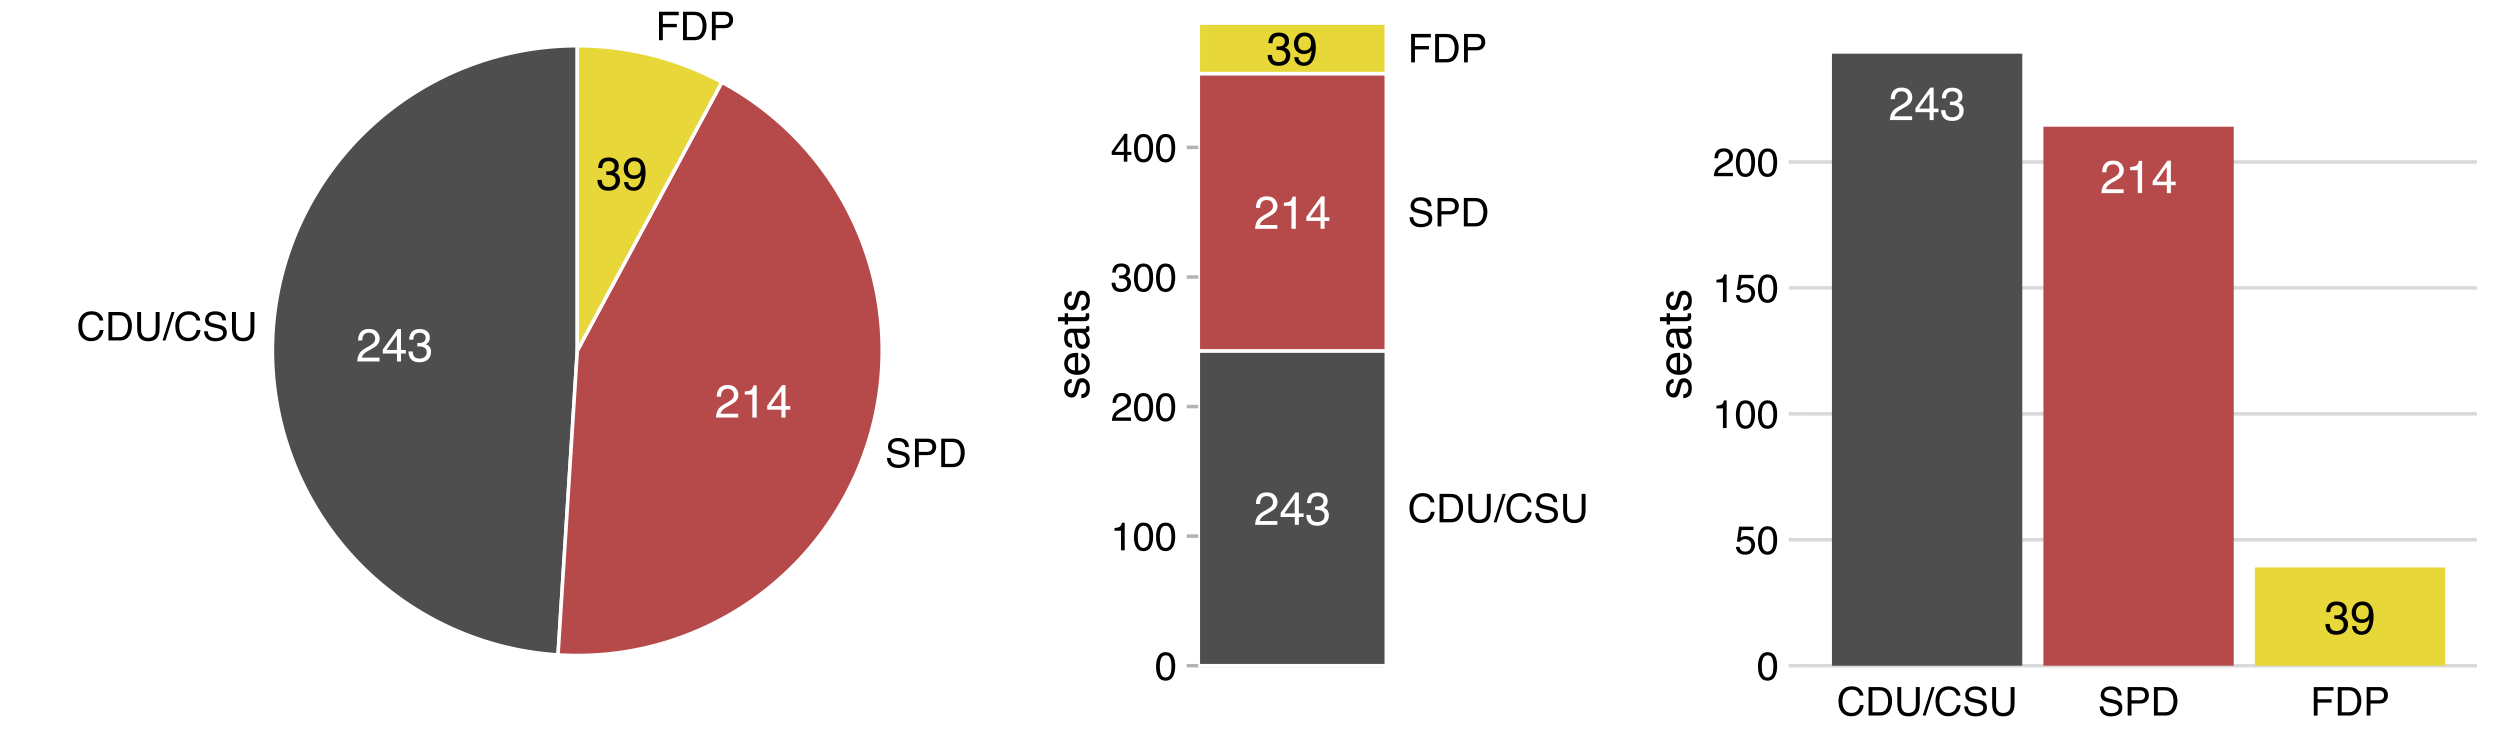 <?xml version="1.0" encoding="UTF-8"?>
<svg xmlns="http://www.w3.org/2000/svg" xmlns:xlink="http://www.w3.org/1999/xlink" width="756pt" height="226pt" viewBox="0 0 756 226" version="1.1">
<defs>
<g>
<symbol overflow="visible" id="glyph0-0">
<path style="stroke:none;" d="M 0.453 0 L 0.453 -10.047 L 8.422 -10.047 L 8.422 0 Z M 7.172 -1.266 L 7.172 -8.781 L 1.703 -8.781 L 1.703 -1.266 Z M 7.172 -1.266 "/>
</symbol>
<symbol overflow="visible" id="glyph0-1">
<path style="stroke:none;" d="M 3.641 0.266 C 2.484 0.266 1.641 -0.051 1.109 -0.688 C 0.586 -1.32 0.328 -2.098 0.328 -3.016 L 1.625 -3.016 C 1.676 -2.379 1.789 -1.914 1.969 -1.625 C 2.289 -1.113 2.867 -0.859 3.703 -0.859 C 4.348 -0.859 4.867 -1.031 5.266 -1.375 C 5.66 -1.719 5.859 -2.164 5.859 -2.719 C 5.859 -3.383 5.648 -3.852 5.234 -4.125 C 4.816 -4.395 4.242 -4.531 3.516 -4.531 C 3.43 -4.531 3.348 -4.531 3.266 -4.531 C 3.18 -4.531 3.098 -4.523 3.016 -4.516 L 3.016 -5.609 C 3.141 -5.586 3.242 -5.578 3.328 -5.578 C 3.41 -5.578 3.504 -5.578 3.609 -5.578 C 4.066 -5.578 4.445 -5.648 4.75 -5.797 C 5.27 -6.047 5.531 -6.5 5.531 -7.156 C 5.531 -7.645 5.352 -8.02 5 -8.281 C 4.656 -8.551 4.254 -8.688 3.797 -8.688 C 2.973 -8.688 2.406 -8.41 2.094 -7.859 C 1.914 -7.555 1.816 -7.129 1.797 -6.578 L 0.578 -6.578 C 0.578 -7.305 0.723 -7.926 1.016 -8.438 C 1.516 -9.344 2.398 -9.797 3.672 -9.797 C 4.66 -9.797 5.426 -9.57 5.969 -9.125 C 6.52 -8.688 6.797 -8.047 6.797 -7.203 C 6.797 -6.598 6.633 -6.113 6.312 -5.75 C 6.113 -5.508 5.852 -5.328 5.531 -5.203 C 6.051 -5.055 6.453 -4.781 6.734 -4.375 C 7.023 -3.977 7.172 -3.488 7.172 -2.906 C 7.172 -1.969 6.863 -1.203 6.25 -0.609 C 5.633 -0.023 4.766 0.266 3.641 0.266 Z M 3.641 0.266 "/>
</symbol>
<symbol overflow="visible" id="glyph0-2">
<path style="stroke:none;" d="M 1.859 -2.359 C 1.898 -1.68 2.16 -1.211 2.641 -0.953 C 2.891 -0.816 3.176 -0.75 3.5 -0.75 C 4.082 -0.75 4.582 -0.992 5 -1.484 C 5.414 -1.973 5.707 -2.969 5.875 -4.469 C 5.602 -4.039 5.266 -3.738 4.859 -3.562 C 4.461 -3.383 4.031 -3.297 3.562 -3.297 C 2.613 -3.297 1.863 -3.586 1.312 -4.172 C 0.77 -4.766 0.5 -5.523 0.5 -6.453 C 0.5 -7.336 0.77 -8.113 1.312 -8.781 C 1.852 -9.457 2.656 -9.797 3.719 -9.797 C 5.145 -9.797 6.129 -9.156 6.672 -7.875 C 6.961 -7.164 7.109 -6.281 7.109 -5.219 C 7.109 -4.02 6.93 -2.957 6.578 -2.031 C 5.984 -0.488 4.973 0.281 3.547 0.281 C 2.586 0.281 1.859 0.031 1.359 -0.469 C 0.859 -0.977 0.609 -1.609 0.609 -2.359 Z M 3.719 -4.375 C 4.207 -4.375 4.656 -4.535 5.062 -4.859 C 5.469 -5.18 5.672 -5.742 5.672 -6.547 C 5.672 -7.266 5.488 -7.801 5.125 -8.156 C 4.758 -8.508 4.297 -8.688 3.734 -8.688 C 3.141 -8.688 2.664 -8.484 2.312 -8.078 C 1.957 -7.672 1.781 -7.129 1.781 -6.453 C 1.781 -5.816 1.93 -5.312 2.234 -4.938 C 2.547 -4.562 3.039 -4.375 3.719 -4.375 Z M 3.719 -4.375 "/>
</symbol>
<symbol overflow="visible" id="glyph0-3">
<path style="stroke:none;" d="M 0.438 0 C 0.477 -0.844 0.648 -1.578 0.953 -2.203 C 1.266 -2.828 1.859 -3.395 2.734 -3.906 L 4.047 -4.656 C 4.629 -5 5.039 -5.289 5.281 -5.531 C 5.656 -5.914 5.844 -6.352 5.844 -6.844 C 5.844 -7.406 5.672 -7.852 5.328 -8.188 C 4.984 -8.531 4.531 -8.703 3.969 -8.703 C 3.125 -8.703 2.539 -8.379 2.219 -7.734 C 2.039 -7.391 1.941 -6.914 1.922 -6.312 L 0.672 -6.312 C 0.691 -7.164 0.852 -7.863 1.156 -8.406 C 1.688 -9.352 2.625 -9.828 3.969 -9.828 C 5.094 -9.828 5.91 -9.52 6.422 -8.906 C 6.941 -8.301 7.203 -7.629 7.203 -6.891 C 7.203 -6.109 6.926 -5.438 6.375 -4.875 C 6.062 -4.551 5.488 -4.16 4.656 -3.703 L 3.719 -3.188 C 3.281 -2.938 2.93 -2.703 2.672 -2.484 C 2.211 -2.086 1.926 -1.645 1.812 -1.156 L 7.156 -1.156 L 7.156 0 Z M 0.438 0 "/>
</symbol>
<symbol overflow="visible" id="glyph0-4">
<path style="stroke:none;" d="M 1.344 -6.938 L 1.344 -7.875 C 2.227 -7.957 2.844 -8.098 3.188 -8.297 C 3.539 -8.504 3.805 -8.988 3.984 -9.75 L 4.953 -9.75 L 4.953 0 L 3.641 0 L 3.641 -6.938 Z M 1.344 -6.938 "/>
</symbol>
<symbol overflow="visible" id="glyph0-5">
<path style="stroke:none;" d="M 4.625 -3.469 L 4.625 -7.906 L 1.484 -3.469 Z M 4.656 0 L 4.656 -2.391 L 0.359 -2.391 L 0.359 -3.594 L 4.844 -9.812 L 5.875 -9.812 L 5.875 -3.469 L 7.328 -3.469 L 7.328 -2.391 L 5.875 -2.391 L 5.875 0 Z M 4.656 0 "/>
</symbol>
<symbol overflow="visible" id="glyph1-0">
<path style="stroke:none;" d="M 0.391 0 L 0.391 -8.609 L 7.219 -8.609 L 7.219 0 Z M 6.141 -1.078 L 6.141 -7.531 L 1.469 -7.531 L 1.469 -1.078 Z M 6.141 -1.078 "/>
</symbol>
<symbol overflow="visible" id="glyph1-1">
<path style="stroke:none;" d="M 1.031 -8.609 L 7 -8.609 L 7 -7.547 L 2.188 -7.547 L 2.188 -4.938 L 6.422 -4.938 L 6.422 -3.922 L 2.188 -3.922 L 2.188 0 L 1.031 0 Z M 1.031 -8.609 "/>
</symbol>
<symbol overflow="visible" id="glyph1-2">
<path style="stroke:none;" d="M 4.219 -1 C 4.613 -1 4.938 -1.039 5.188 -1.125 C 5.645 -1.27 6.02 -1.562 6.312 -2 C 6.539 -2.344 6.703 -2.785 6.797 -3.328 C 6.859 -3.66 6.891 -3.961 6.891 -4.234 C 6.891 -5.305 6.676 -6.133 6.25 -6.719 C 5.832 -7.312 5.148 -7.609 4.203 -7.609 L 2.141 -7.609 L 2.141 -1 Z M 0.969 -8.609 L 4.453 -8.609 C 5.641 -8.609 6.555 -8.188 7.203 -7.344 C 7.785 -6.594 8.078 -5.625 8.078 -4.438 C 8.078 -3.52 7.906 -2.691 7.562 -1.953 C 6.957 -0.648 5.914 0 4.438 0 L 0.969 0 Z M 0.969 -8.609 "/>
</symbol>
<symbol overflow="visible" id="glyph1-3">
<path style="stroke:none;" d="M 1.031 -8.609 L 4.906 -8.609 C 5.664 -8.609 6.281 -8.391 6.75 -7.953 C 7.219 -7.523 7.453 -6.922 7.453 -6.141 C 7.453 -5.473 7.242 -4.891 6.828 -4.391 C 6.41 -3.891 5.77 -3.641 4.906 -3.641 L 2.188 -3.641 L 2.188 0 L 1.031 0 Z M 6.281 -6.141 C 6.281 -6.766 6.047 -7.191 5.578 -7.422 C 5.316 -7.547 4.961 -7.609 4.516 -7.609 L 2.188 -7.609 L 2.188 -4.625 L 4.516 -4.625 C 5.035 -4.625 5.457 -4.734 5.781 -4.953 C 6.113 -5.18 6.281 -5.578 6.281 -6.141 Z M 6.281 -6.141 "/>
</symbol>
<symbol overflow="visible" id="glyph1-4">
<path style="stroke:none;" d="M 1.672 -2.781 C 1.703 -2.289 1.816 -1.895 2.016 -1.594 C 2.41 -1.02 3.094 -0.734 4.062 -0.734 C 4.5 -0.734 4.898 -0.797 5.266 -0.922 C 5.961 -1.16 6.312 -1.594 6.312 -2.219 C 6.312 -2.688 6.16 -3.02 5.859 -3.219 C 5.566 -3.414 5.102 -3.586 4.469 -3.734 L 3.312 -4 C 2.539 -4.164 2 -4.352 1.688 -4.562 C 1.145 -4.926 0.875 -5.461 0.875 -6.172 C 0.875 -6.953 1.141 -7.586 1.672 -8.078 C 2.203 -8.578 2.957 -8.828 3.938 -8.828 C 4.844 -8.828 5.609 -8.609 6.234 -8.172 C 6.867 -7.734 7.188 -7.035 7.188 -6.078 L 6.094 -6.078 C 6.031 -6.547 5.906 -6.898 5.719 -7.141 C 5.363 -7.586 4.758 -7.812 3.906 -7.812 C 3.219 -7.812 2.723 -7.664 2.422 -7.375 C 2.117 -7.094 1.969 -6.758 1.969 -6.375 C 1.969 -5.957 2.145 -5.648 2.5 -5.453 C 2.727 -5.328 3.25 -5.172 4.062 -4.984 L 5.281 -4.703 C 5.852 -4.566 6.301 -4.383 6.625 -4.156 C 7.164 -3.758 7.438 -3.176 7.438 -2.406 C 7.438 -1.457 7.086 -0.773 6.391 -0.359 C 5.703 0.047 4.898 0.25 3.984 0.25 C 2.91 0.25 2.07 -0.02 1.469 -0.562 C 0.863 -1.113 0.566 -1.852 0.578 -2.781 Z M 4.031 -8.844 Z M 4.031 -8.844 "/>
</symbol>
<symbol overflow="visible" id="glyph1-5">
<path style="stroke:none;" d="M 4.547 -8.844 C 5.629 -8.844 6.473 -8.555 7.078 -7.984 C 7.68 -7.41 8.016 -6.758 8.078 -6.031 L 6.938 -6.031 C 6.812 -6.582 6.555 -7.02 6.172 -7.344 C 5.785 -7.664 5.242 -7.828 4.547 -7.828 C 3.703 -7.828 3.02 -7.531 2.5 -6.938 C 1.977 -6.344 1.719 -5.43 1.719 -4.203 C 1.719 -3.191 1.953 -2.367 2.422 -1.734 C 2.891 -1.109 3.594 -0.797 4.531 -0.797 C 5.383 -0.797 6.039 -1.129 6.5 -1.797 C 6.727 -2.141 6.906 -2.598 7.031 -3.172 L 8.156 -3.172 C 8.062 -2.266 7.727 -1.504 7.156 -0.891 C 6.469 -0.148 5.547 0.219 4.391 0.219 C 3.391 0.219 2.551 -0.082 1.875 -0.688 C 0.977 -1.488 0.531 -2.723 0.531 -4.391 C 0.531 -5.66 0.863 -6.703 1.531 -7.516 C 2.258 -8.398 3.266 -8.844 4.547 -8.844 Z M 4.312 -8.844 Z M 4.312 -8.844 "/>
</symbol>
<symbol overflow="visible" id="glyph1-6">
<path style="stroke:none;" d="M 2.188 -8.609 L 2.188 -3.281 C 2.188 -2.656 2.301 -2.141 2.531 -1.734 C 2.875 -1.109 3.461 -0.797 4.297 -0.797 C 5.273 -0.797 5.945 -1.133 6.312 -1.812 C 6.5 -2.176 6.594 -2.664 6.594 -3.281 L 6.594 -8.609 L 7.781 -8.609 L 7.781 -3.781 C 7.781 -2.719 7.633 -1.898 7.344 -1.328 C 6.82 -0.285 5.836 0.234 4.391 0.234 C 2.93 0.234 1.941 -0.285 1.422 -1.328 C 1.141 -1.898 1 -2.719 1 -3.781 L 1 -8.609 Z M 4.391 -8.609 Z M 4.391 -8.609 "/>
</symbol>
<symbol overflow="visible" id="glyph1-7">
<path style="stroke:none;" d="M 2.734 -8.609 L 3.625 -8.609 L 0.891 0 L 0 0 Z M 2.734 -8.609 "/>
</symbol>
<symbol overflow="visible" id="glyph1-8">
<path style="stroke:none;" d="M 3.25 -8.391 C 4.332 -8.391 5.117 -7.941 5.609 -7.047 C 5.984 -6.359 6.172 -5.41 6.172 -4.203 C 6.172 -3.066 6 -2.125 5.656 -1.375 C 5.164 -0.301 4.359 0.234 3.234 0.234 C 2.234 0.234 1.484 -0.203 0.984 -1.078 C 0.578 -1.816 0.375 -2.801 0.375 -4.031 C 0.375 -4.977 0.5 -5.797 0.75 -6.484 C 1.207 -7.754 2.039 -8.391 3.25 -8.391 Z M 3.234 -0.734 C 3.785 -0.734 4.223 -0.973 4.547 -1.453 C 4.867 -1.941 5.031 -2.848 5.031 -4.172 C 5.031 -5.117 4.91 -5.898 4.672 -6.516 C 4.441 -7.129 3.988 -7.438 3.312 -7.438 C 2.688 -7.438 2.227 -7.145 1.938 -6.562 C 1.656 -5.977 1.516 -5.117 1.516 -3.984 C 1.516 -3.129 1.609 -2.441 1.797 -1.922 C 2.078 -1.129 2.555 -0.734 3.234 -0.734 Z M 3.234 -0.734 "/>
</symbol>
<symbol overflow="visible" id="glyph1-9">
<path style="stroke:none;" d="M 1.156 -5.938 L 1.156 -6.75 C 1.914 -6.82 2.441 -6.945 2.734 -7.125 C 3.035 -7.301 3.266 -7.711 3.422 -8.359 L 4.25 -8.359 L 4.25 0 L 3.125 0 L 3.125 -5.938 Z M 1.156 -5.938 "/>
</symbol>
<symbol overflow="visible" id="glyph1-10">
<path style="stroke:none;" d="M 0.375 0 C 0.414 -0.719 0.566 -1.344 0.828 -1.875 C 1.086 -2.414 1.594 -2.906 2.344 -3.344 L 3.469 -4 C 3.969 -4.289 4.32 -4.539 4.531 -4.75 C 4.852 -5.07 5.016 -5.441 5.016 -5.859 C 5.016 -6.348 4.863 -6.734 4.562 -7.016 C 4.27 -7.305 3.883 -7.453 3.406 -7.453 C 2.676 -7.453 2.176 -7.18 1.906 -6.641 C 1.75 -6.336 1.664 -5.93 1.656 -5.422 L 0.578 -5.422 C 0.586 -6.148 0.723 -6.742 0.984 -7.203 C 1.441 -8.016 2.25 -8.422 3.406 -8.422 C 4.363 -8.422 5.062 -8.16 5.5 -7.641 C 5.945 -7.117 6.172 -6.539 6.172 -5.906 C 6.172 -5.238 5.938 -4.664 5.469 -4.188 C 5.195 -3.906 4.707 -3.566 4 -3.172 L 3.188 -2.734 C 2.812 -2.523 2.516 -2.32 2.297 -2.125 C 1.898 -1.789 1.648 -1.414 1.547 -1 L 6.141 -1 L 6.141 0 Z M 0.375 0 "/>
</symbol>
<symbol overflow="visible" id="glyph1-11">
<path style="stroke:none;" d="M 3.125 0.234 C 2.125 0.234 1.398 -0.035 0.953 -0.578 C 0.504 -1.129 0.281 -1.797 0.281 -2.578 L 1.391 -2.578 C 1.43 -2.035 1.531 -1.641 1.688 -1.391 C 1.969 -0.953 2.461 -0.734 3.172 -0.734 C 3.734 -0.734 4.18 -0.879 4.516 -1.172 C 4.848 -1.473 5.016 -1.859 5.016 -2.328 C 5.016 -2.898 4.836 -3.301 4.484 -3.531 C 4.129 -3.77 3.641 -3.891 3.016 -3.891 C 2.941 -3.891 2.867 -3.883 2.797 -3.875 C 2.723 -3.875 2.648 -3.875 2.578 -3.875 L 2.578 -4.812 C 2.691 -4.789 2.785 -4.781 2.859 -4.781 C 2.93 -4.781 3.008 -4.781 3.094 -4.781 C 3.488 -4.781 3.812 -4.844 4.062 -4.969 C 4.508 -5.188 4.734 -5.578 4.734 -6.141 C 4.734 -6.555 4.582 -6.875 4.281 -7.094 C 3.988 -7.32 3.645 -7.438 3.25 -7.438 C 2.551 -7.438 2.066 -7.203 1.797 -6.734 C 1.648 -6.484 1.566 -6.117 1.547 -5.641 L 0.5 -5.641 C 0.5 -6.266 0.625 -6.797 0.875 -7.234 C 1.301 -8.016 2.055 -8.406 3.141 -8.406 C 3.992 -8.406 4.656 -8.211 5.125 -7.828 C 5.594 -7.453 5.828 -6.898 5.828 -6.172 C 5.828 -5.66 5.691 -5.242 5.422 -4.922 C 5.242 -4.723 5.02 -4.566 4.75 -4.453 C 5.188 -4.328 5.531 -4.094 5.781 -3.75 C 6.031 -3.406 6.156 -2.984 6.156 -2.484 C 6.156 -1.68 5.891 -1.023 5.359 -0.516 C 4.836 -0.016 4.094 0.234 3.125 0.234 Z M 3.125 0.234 "/>
</symbol>
<symbol overflow="visible" id="glyph1-12">
<path style="stroke:none;" d="M 3.969 -2.969 L 3.969 -6.781 L 1.281 -2.969 Z M 3.984 0 L 3.984 -2.047 L 0.312 -2.047 L 0.312 -3.078 L 4.156 -8.422 L 5.047 -8.422 L 5.047 -2.969 L 6.281 -2.969 L 6.281 -2.047 L 5.047 -2.047 L 5.047 0 Z M 3.984 0 "/>
</symbol>
<symbol overflow="visible" id="glyph1-13">
<path style="stroke:none;" d="M 1.484 -2.141 C 1.555 -1.535 1.836 -1.117 2.328 -0.891 C 2.578 -0.773 2.863 -0.719 3.188 -0.719 C 3.812 -0.719 4.273 -0.914 4.578 -1.312 C 4.879 -1.707 5.031 -2.148 5.031 -2.641 C 5.031 -3.223 4.848 -3.676 4.484 -4 C 4.129 -4.32 3.703 -4.484 3.203 -4.484 C 2.836 -4.484 2.523 -4.41 2.266 -4.266 C 2.004 -4.129 1.785 -3.938 1.609 -3.688 L 0.688 -3.734 L 1.328 -8.25 L 5.688 -8.25 L 5.688 -7.234 L 2.125 -7.234 L 1.766 -4.906 C 1.961 -5.051 2.148 -5.16 2.328 -5.234 C 2.641 -5.359 3 -5.422 3.406 -5.422 C 4.176 -5.422 4.828 -5.172 5.359 -4.672 C 5.898 -4.18 6.172 -3.555 6.172 -2.797 C 6.172 -2.004 5.922 -1.301 5.422 -0.688 C 4.93 -0.082 4.148 0.219 3.078 0.219 C 2.398 0.219 1.797 0.023 1.266 -0.359 C 0.742 -0.742 0.453 -1.336 0.391 -2.141 Z M 1.484 -2.141 "/>
</symbol>
<symbol overflow="visible" id="glyph2-0">
<path style="stroke:none;" d="M 0 -0.453 L -10.047 -0.453 L -10.047 -8.422 L 0 -8.422 Z M -1.266 -7.172 L -8.781 -7.172 L -8.781 -1.703 L -1.266 -1.703 Z M -1.266 -7.172 "/>
</symbol>
<symbol overflow="visible" id="glyph2-1">
<path style="stroke:none;" d="M -2.297 -1.641 C -1.891 -1.672 -1.578 -1.77 -1.359 -1.938 C -0.961 -2.25 -0.766 -2.789 -0.766 -3.562 C -0.766 -4.008 -0.863 -4.406 -1.062 -4.75 C -1.258 -5.102 -1.562 -5.281 -1.969 -5.281 C -2.289 -5.281 -2.531 -5.141 -2.688 -4.859 C -2.789 -4.68 -2.91 -4.332 -3.047 -3.812 L -3.281 -2.828 C -3.438 -2.203 -3.613 -1.742 -3.812 -1.453 C -4.145 -0.922 -4.602 -0.656 -5.188 -0.656 C -5.883 -0.656 -6.445 -0.906 -6.875 -1.406 C -7.301 -1.906 -7.516 -2.578 -7.516 -3.422 C -7.516 -4.523 -7.191 -5.316 -6.547 -5.797 C -6.129 -6.109 -5.688 -6.258 -5.219 -6.25 L -5.219 -5.094 C -5.5 -5.062 -5.75 -4.961 -5.969 -4.797 C -6.289 -4.516 -6.453 -4.023 -6.453 -3.328 C -6.453 -2.859 -6.363 -2.504 -6.188 -2.266 C -6.008 -2.023 -5.773 -1.906 -5.484 -1.906 C -5.172 -1.906 -4.914 -2.062 -4.719 -2.375 C -4.602 -2.562 -4.504 -2.832 -4.422 -3.188 L -4.219 -4 C -4.008 -4.883 -3.805 -5.477 -3.609 -5.781 C -3.285 -6.258 -2.789 -6.5 -2.125 -6.5 C -1.469 -6.5 -0.898 -6.25 -0.422 -5.75 C 0.047 -5.258 0.281 -4.508 0.281 -3.5 C 0.281 -2.406 0.035 -1.629 -0.453 -1.172 C -0.953 -0.723 -1.566 -0.484 -2.297 -0.453 Z M -7.5 -3.453 Z M -7.5 -3.453 "/>
</symbol>
<symbol overflow="visible" id="glyph2-2">
<path style="stroke:none;" d="M -7.484 -3.953 C -7.484 -4.473 -7.359 -4.973 -7.109 -5.453 C -6.867 -5.941 -6.555 -6.316 -6.172 -6.578 C -5.805 -6.828 -5.375 -6.988 -4.875 -7.062 C -4.539 -7.133 -4.004 -7.172 -3.266 -7.172 L -3.266 -1.812 C -2.523 -1.832 -1.93 -2.004 -1.484 -2.328 C -1.035 -2.66 -0.812 -3.172 -0.812 -3.859 C -0.812 -4.504 -1.02 -5.02 -1.438 -5.406 C -1.688 -5.625 -1.973 -5.773 -2.297 -5.859 L -2.297 -7.078 C -2.023 -7.047 -1.723 -6.938 -1.391 -6.75 C -1.066 -6.57 -0.801 -6.375 -0.594 -6.156 C -0.227 -5.781 0.02 -5.316 0.156 -4.766 C 0.227 -4.473 0.266 -4.141 0.266 -3.766 C 0.266 -2.848 -0.066 -2.07 -0.734 -1.438 C -1.398 -0.812 -2.328 -0.5 -3.516 -0.5 C -4.691 -0.5 -5.645 -0.816 -6.375 -1.453 C -7.113 -2.086 -7.484 -2.922 -7.484 -3.953 Z M -4.25 -5.906 C -4.781 -5.863 -5.207 -5.75 -5.531 -5.562 C -6.113 -5.227 -6.406 -4.664 -6.406 -3.875 C -6.406 -3.312 -6.203 -2.836 -5.797 -2.453 C -5.391 -2.066 -4.875 -1.863 -4.25 -1.844 Z M -7.5 -3.828 Z M -7.5 -3.828 "/>
</symbol>
<symbol overflow="visible" id="glyph2-3">
<path style="stroke:none;" d="M -1.953 -1.844 C -1.598 -1.844 -1.316 -1.973 -1.109 -2.234 C -0.898 -2.492 -0.797 -2.801 -0.797 -3.156 C -0.797 -3.594 -0.895 -4.016 -1.094 -4.422 C -1.426 -5.098 -1.973 -5.438 -2.734 -5.438 L -3.719 -5.438 C -3.625 -5.289 -3.547 -5.098 -3.484 -4.859 C -3.422 -4.617 -3.375 -4.383 -3.344 -4.156 L -3.25 -3.422 C -3.195 -2.973 -3.102 -2.633 -2.969 -2.406 C -2.758 -2.031 -2.422 -1.844 -1.953 -1.844 Z M -4.438 -4.828 C -4.469 -5.109 -4.586 -5.297 -4.797 -5.391 C -4.898 -5.441 -5.055 -5.469 -5.266 -5.469 C -5.68 -5.469 -5.984 -5.316 -6.172 -5.016 C -6.359 -4.723 -6.453 -4.301 -6.453 -3.75 C -6.453 -3.102 -6.281 -2.645 -5.938 -2.375 C -5.75 -2.227 -5.469 -2.129 -5.094 -2.078 L -5.094 -0.938 C -5.988 -0.957 -6.613 -1.25 -6.969 -1.812 C -7.32 -2.375 -7.5 -3.031 -7.5 -3.781 C -7.5 -4.633 -7.332 -5.332 -7 -5.875 C -6.676 -6.406 -6.164 -6.672 -5.469 -6.672 L -1.266 -6.672 C -1.129 -6.672 -1.02 -6.695 -0.938 -6.75 C -0.863 -6.801 -0.828 -6.91 -0.828 -7.078 C -0.828 -7.141 -0.832 -7.203 -0.844 -7.266 C -0.852 -7.336 -0.863 -7.41 -0.875 -7.484 L 0.031 -7.484 C 0.082 -7.297 0.113 -7.148 0.125 -7.047 C 0.145 -6.941 0.156 -6.805 0.156 -6.641 C 0.156 -6.211 0.004 -5.906 -0.297 -5.719 C -0.453 -5.613 -0.676 -5.539 -0.969 -5.5 C -0.645 -5.25 -0.359 -4.891 -0.109 -4.422 C 0.129 -3.953 0.25 -3.438 0.25 -2.875 C 0.25 -2.195 0.047 -1.641 -0.359 -1.203 C -0.773 -0.773 -1.297 -0.562 -1.922 -0.562 C -2.598 -0.562 -3.125 -0.77 -3.5 -1.188 C -3.875 -1.613 -4.102 -2.172 -4.188 -2.859 Z M -7.5 -3.812 Z M -7.5 -3.812 "/>
</symbol>
<symbol overflow="visible" id="glyph2-4">
<path style="stroke:none;" d="M -9.359 -1.156 L -9.359 -2.391 L -7.328 -2.391 L -7.328 -3.562 L -6.312 -3.562 L -6.312 -2.391 L -1.531 -2.391 C -1.281 -2.391 -1.113 -2.477 -1.031 -2.656 C -0.977 -2.75 -0.953 -2.906 -0.953 -3.125 C -0.953 -3.188 -0.953 -3.25 -0.953 -3.312 C -0.953 -3.383 -0.957 -3.469 -0.969 -3.562 L 0 -3.562 C 0.039 -3.414 0.066 -3.266 0.078 -3.109 C 0.098 -2.961 0.109 -2.801 0.109 -2.625 C 0.109 -2.051 -0.035 -1.66 -0.328 -1.453 C -0.617 -1.254 -1 -1.156 -1.469 -1.156 L -6.312 -1.156 L -6.312 -0.156 L -7.328 -0.156 L -7.328 -1.156 Z M -9.359 -1.156 "/>
</symbol>
</g>
</defs>
<g id="surface8448">
<rect x="0" y="0" width="756" height="226" style="fill:rgb(100%,100%,100%);fill-opacity:1;stroke:none;"/>
<path style="fill-rule:nonzero;fill:rgb(30.588%,30.588%,30.588%);fill-opacity:1;stroke-width:1.067;stroke-linecap:round;stroke-linejoin:round;stroke:rgb(100%,100%,100%);stroke-opacity:1;stroke-miterlimit:10;" d="M 168.742 198.043 L 167.133 197.926 L 165.527 197.781 L 163.926 197.609 L 162.324 197.41 L 160.727 197.18 L 159.137 196.926 L 157.551 196.641 L 155.969 196.328 L 154.391 195.988 L 152.82 195.621 L 151.258 195.23 L 149.699 194.809 L 148.152 194.359 L 146.609 193.883 L 145.078 193.379 L 143.555 192.852 L 142.043 192.297 L 140.539 191.711 L 139.043 191.105 L 137.562 190.469 L 136.09 189.809 L 134.633 189.125 L 133.184 188.414 L 131.75 187.676 L 130.328 186.914 L 128.922 186.129 L 127.527 185.316 L 126.148 184.48 L 124.781 183.621 L 123.434 182.742 L 122.098 181.836 L 120.781 180.906 L 119.48 179.953 L 118.195 178.977 L 116.93 177.98 L 115.68 176.961 L 114.445 175.918 L 113.234 174.859 L 112.039 173.773 L 110.863 172.672 L 109.707 171.547 L 108.574 170.402 L 107.457 169.238 L 106.363 168.055 L 105.289 166.852 L 104.234 165.629 L 103.203 164.391 L 102.191 163.133 L 101.207 161.859 L 100.238 160.566 L 99.297 159.258 L 98.379 157.934 L 97.48 156.594 L 96.609 155.238 L 95.762 153.867 L 94.938 152.48 L 94.137 151.078 L 93.359 149.664 L 92.609 148.238 L 91.883 146.797 L 91.184 145.348 L 90.508 143.883 L 89.859 142.406 L 89.234 140.918 L 88.641 139.422 L 88.066 137.914 L 87.523 136.395 L 87.008 134.867 L 86.516 133.332 L 86.051 131.789 L 85.613 130.234 L 85.203 128.676 L 84.82 127.109 L 84.469 125.535 L 84.141 123.957 L 83.84 122.371 L 83.566 120.781 L 83.324 119.188 L 83.109 117.59 L 82.918 115.988 L 82.758 114.387 L 82.629 112.777 L 82.523 111.168 L 82.449 109.559 L 82.398 107.945 L 82.379 106.332 L 82.391 104.723 L 82.426 103.109 L 82.492 101.496 L 82.586 99.887 L 82.707 98.281 L 82.855 96.676 L 83.031 95.07 L 83.238 93.473 L 83.473 91.875 L 83.734 90.285 L 84.023 88.699 L 84.34 87.117 L 84.684 85.543 L 85.055 83.973 L 85.457 82.41 L 85.883 80.855 L 86.336 79.309 L 86.816 77.77 L 87.324 76.238 L 87.859 74.719 L 88.418 73.207 L 89.008 71.703 L 89.621 70.211 L 90.262 68.734 L 90.926 67.262 L 91.617 65.805 L 92.332 64.363 L 93.074 62.93 L 93.84 61.512 L 94.629 60.105 L 95.445 58.715 L 96.285 57.336 L 97.148 55.977 L 98.035 54.629 L 98.945 53.297 L 99.879 51.984 L 100.836 50.684 L 101.816 49.406 L 102.816 48.141 L 103.84 46.895 L 104.887 45.668 L 105.953 44.457 L 107.039 43.266 L 108.148 42.094 L 109.277 40.941 L 110.426 39.809 L 111.594 38.699 L 112.781 37.605 L 113.984 36.535 L 115.211 35.488 L 116.453 34.461 L 117.715 33.453 L 118.992 32.473 L 120.285 31.512 L 121.598 30.57 L 122.926 29.656 L 124.27 28.766 L 125.629 27.898 L 127.004 27.055 L 128.391 26.234 L 129.793 25.438 L 131.211 24.668 L 132.641 23.922 L 134.082 23.199 L 135.535 22.504 L 137.004 21.832 L 138.48 21.191 L 139.973 20.57 L 141.473 19.98 L 142.98 19.414 L 144.5 18.875 L 146.027 18.359 L 147.566 17.875 L 149.113 17.418 L 150.668 16.984 L 152.227 16.578 L 153.797 16.203 L 155.371 15.852 L 156.949 15.531 L 158.535 15.238 L 160.125 14.969 L 161.719 14.73 L 163.32 14.52 L 164.922 14.336 L 166.527 14.184 L 168.133 14.055 L 169.742 13.957 L 171.355 13.887 L 172.965 13.844 L 174.578 13.828 L 174.578 106.027 Z M 168.742 198.043 "/>
<path style="fill-rule:nonzero;fill:rgb(71.373%,28.627%,29.02%);fill-opacity:1;stroke-width:1.067;stroke-linecap:round;stroke-linejoin:round;stroke:rgb(100%,100%,100%);stroke-opacity:1;stroke-miterlimit:10;" d="M 218.297 24.855 L 219.711 25.633 L 221.109 26.434 L 222.496 27.258 L 223.863 28.109 L 225.219 28.984 L 226.559 29.879 L 227.883 30.801 L 229.191 31.746 L 230.48 32.711 L 231.754 33.699 L 233.012 34.711 L 234.25 35.746 L 235.469 36.797 L 236.672 37.875 L 237.855 38.969 L 239.016 40.086 L 240.16 41.223 L 241.285 42.383 L 242.387 43.559 L 243.469 44.754 L 244.531 45.969 L 245.57 47.199 L 246.586 48.449 L 247.582 49.719 L 248.559 51.004 L 249.508 52.305 L 250.438 53.625 L 251.34 54.961 L 252.223 56.309 L 253.078 57.676 L 253.914 59.055 L 254.723 60.449 L 255.508 61.859 L 256.27 63.281 L 257.004 64.715 L 257.715 66.164 L 258.398 67.625 L 259.055 69.094 L 259.688 70.578 L 260.297 72.074 L 260.879 73.578 L 261.43 75.09 L 261.961 76.613 L 262.461 78.148 L 262.934 79.688 L 263.383 81.238 L 263.801 82.793 L 264.195 84.359 L 264.559 85.93 L 264.898 87.504 L 265.207 89.09 L 265.488 90.676 L 265.746 92.27 L 265.973 93.863 L 266.168 95.465 L 266.34 97.066 L 266.484 98.676 L 266.598 100.281 L 266.684 101.895 L 266.742 103.504 L 266.773 105.117 L 266.773 106.73 L 266.746 108.34 L 266.691 109.953 L 266.609 111.562 L 266.5 113.172 L 266.359 114.777 L 266.195 116.383 L 266 117.984 L 265.777 119.578 L 265.523 121.172 L 265.246 122.762 L 264.938 124.344 L 264.605 125.922 L 264.242 127.492 L 263.855 129.059 L 263.438 130.617 L 262.996 132.164 L 262.523 133.707 L 262.027 135.242 L 261.5 136.766 L 260.949 138.281 L 260.375 139.789 L 259.77 141.285 L 259.141 142.77 L 258.484 144.242 L 257.805 145.703 L 257.098 147.152 L 256.367 148.59 L 255.609 150.012 L 254.828 151.422 L 254.02 152.82 L 253.191 154.203 L 252.336 155.57 L 251.457 156.922 L 250.555 158.258 L 249.629 159.578 L 248.684 160.883 L 247.711 162.172 L 246.719 163.441 L 245.703 164.695 L 244.668 165.93 L 243.609 167.145 L 242.531 168.344 L 241.43 169.523 L 240.309 170.684 L 239.168 171.82 L 238.008 172.941 L 236.828 174.039 L 235.629 175.117 L 234.41 176.176 L 233.176 177.211 L 231.922 178.227 L 230.648 179.219 L 229.359 180.188 L 228.055 181.133 L 226.734 182.059 L 225.395 182.957 L 224.043 183.836 L 222.676 184.688 L 221.293 185.516 L 219.895 186.32 L 218.484 187.102 L 217.059 187.855 L 215.621 188.586 L 214.172 189.293 L 212.707 189.973 L 211.234 190.625 L 209.75 191.254 L 208.254 191.855 L 206.746 192.434 L 205.23 192.98 L 203.707 193.504 L 202.172 194 L 200.629 194.469 L 199.078 194.91 L 197.52 195.328 L 195.953 195.715 L 194.383 196.074 L 192.805 196.406 L 191.223 196.711 L 189.633 196.988 L 188.039 197.238 L 186.441 197.461 L 184.844 197.652 L 183.238 197.82 L 181.633 197.957 L 180.023 198.066 L 178.414 198.148 L 176.801 198.199 L 175.188 198.227 L 173.574 198.223 L 171.965 198.191 L 170.352 198.129 L 168.742 198.043 L 174.578 106.027 Z M 218.297 24.855 "/>
<path style="fill-rule:nonzero;fill:rgb(90.588%,84.314%,22.353%);fill-opacity:1;stroke-width:1.067;stroke-linecap:round;stroke-linejoin:round;stroke:rgb(100%,100%,100%);stroke-opacity:1;stroke-miterlimit:10;" d="M 174.578 13.828 L 176.203 13.844 L 177.832 13.887 L 179.457 13.957 L 181.078 14.059 L 182.703 14.188 L 184.32 14.348 L 185.938 14.531 L 187.551 14.746 L 189.156 14.988 L 190.762 15.262 L 192.359 15.562 L 193.953 15.891 L 195.543 16.246 L 197.121 16.629 L 198.695 17.039 L 200.262 17.48 L 201.82 17.945 L 203.371 18.441 L 204.91 18.961 L 206.441 19.512 L 207.965 20.086 L 209.477 20.688 L 210.977 21.316 L 212.465 21.973 L 213.941 22.656 L 215.406 23.363 L 216.859 24.098 L 218.297 24.855 L 174.578 106.027 Z M 174.578 13.828 "/>
<g style="fill:rgb(0%,0%,0%);fill-opacity:1;">
  <use xlink:href="#glyph0-1" x="180.32" y="57.41"/>
  <use xlink:href="#glyph0-2" x="188.106" y="57.41"/>
</g>
<g style="fill:rgb(100%,100%,100%);fill-opacity:1;">
  <use xlink:href="#glyph0-3" x="216.082" y="126.266"/>
  <use xlink:href="#glyph0-4" x="223.868" y="126.266"/>
  <use xlink:href="#glyph0-5" x="231.654" y="126.266"/>
</g>
<g style="fill:rgb(100%,100%,100%);fill-opacity:1;">
  <use xlink:href="#glyph0-3" x="107.605" y="109.297"/>
  <use xlink:href="#glyph0-5" x="115.392" y="109.297"/>
  <use xlink:href="#glyph0-1" x="123.178" y="109.297"/>
</g>
<g style="fill:rgb(0%,0%,0%);fill-opacity:1;">
  <use xlink:href="#glyph1-1" x="198.25" y="12.16"/>
  <use xlink:href="#glyph1-2" x="205.58" y="12.16"/>
  <use xlink:href="#glyph1-3" x="214.246" y="12.16"/>
</g>
<g style="fill:rgb(0%,0%,0%);fill-opacity:1;">
  <use xlink:href="#glyph1-4" x="267.652" y="141.266"/>
  <use xlink:href="#glyph1-3" x="275.656" y="141.266"/>
  <use xlink:href="#glyph1-2" x="283.66" y="141.266"/>
</g>
<g style="fill:rgb(0%,0%,0%);fill-opacity:1;">
  <use xlink:href="#glyph1-5" x="23.148" y="102.965"/>
  <use xlink:href="#glyph1-2" x="31.814" y="102.965"/>
  <use xlink:href="#glyph1-6" x="40.48" y="102.965"/>
  <use xlink:href="#glyph1-7" x="49.146" y="102.965"/>
  <use xlink:href="#glyph1-5" x="52.48" y="102.965"/>
  <use xlink:href="#glyph1-4" x="61.146" y="102.965"/>
  <use xlink:href="#glyph1-6" x="69.15" y="102.965"/>
</g>
<path style="fill:none;stroke-width:1.067;stroke-linecap:butt;stroke-linejoin:round;stroke:rgb(85.098%,85.098%,85.098%);stroke-opacity:1;stroke-miterlimit:10;" d="M 362.363 201.305 L 419.215 201.305 "/>
<path style="fill:none;stroke-width:1.067;stroke-linecap:butt;stroke-linejoin:round;stroke:rgb(85.098%,85.098%,85.098%);stroke-opacity:1;stroke-miterlimit:10;" d="M 362.363 162.125 L 419.215 162.125 "/>
<path style="fill:none;stroke-width:1.067;stroke-linecap:butt;stroke-linejoin:round;stroke:rgb(85.098%,85.098%,85.098%);stroke-opacity:1;stroke-miterlimit:10;" d="M 362.363 122.945 L 419.215 122.945 "/>
<path style="fill:none;stroke-width:1.067;stroke-linecap:butt;stroke-linejoin:round;stroke:rgb(85.098%,85.098%,85.098%);stroke-opacity:1;stroke-miterlimit:10;" d="M 362.363 83.766 L 419.215 83.766 "/>
<path style="fill:none;stroke-width:1.067;stroke-linecap:butt;stroke-linejoin:round;stroke:rgb(85.098%,85.098%,85.098%);stroke-opacity:1;stroke-miterlimit:10;" d="M 362.363 44.586 L 419.215 44.586 "/>
<path style="fill-rule:nonzero;fill:rgb(30.588%,30.588%,30.588%);fill-opacity:1;stroke-width:1.067;stroke-linecap:square;stroke-linejoin:miter;stroke:rgb(100%,100%,100%);stroke-opacity:1;stroke-miterlimit:10;" d="M 362.363 201.305 L 419.219 201.305 L 419.219 106.098 L 362.363 106.098 Z M 362.363 201.305 "/>
<path style="fill-rule:nonzero;fill:rgb(71.373%,28.627%,29.02%);fill-opacity:1;stroke-width:1.067;stroke-linecap:square;stroke-linejoin:miter;stroke:rgb(100%,100%,100%);stroke-opacity:1;stroke-miterlimit:10;" d="M 362.363 106.098 L 419.219 106.098 L 419.219 22.254 L 362.363 22.254 Z M 362.363 106.098 "/>
<path style="fill-rule:nonzero;fill:rgb(90.588%,84.314%,22.353%);fill-opacity:1;stroke-width:1.067;stroke-linecap:square;stroke-linejoin:miter;stroke:rgb(100%,100%,100%);stroke-opacity:1;stroke-miterlimit:10;" d="M 362.363 22.254 L 419.219 22.254 L 419.219 6.973 L 362.363 6.973 Z M 362.363 22.254 "/>
<g style="fill:rgb(100%,100%,100%);fill-opacity:1;">
  <use xlink:href="#glyph0-3" x="379.109" y="158.723"/>
  <use xlink:href="#glyph0-5" x="386.896" y="158.723"/>
  <use xlink:href="#glyph0-1" x="394.682" y="158.723"/>
</g>
<g style="fill:rgb(100%,100%,100%);fill-opacity:1;">
  <use xlink:href="#glyph0-3" x="379.109" y="69.195"/>
  <use xlink:href="#glyph0-4" x="386.896" y="69.195"/>
  <use xlink:href="#glyph0-5" x="394.682" y="69.195"/>
</g>
<g style="fill:rgb(0%,0%,0%);fill-opacity:1;">
  <use xlink:href="#glyph0-1" x="383.004" y="19.637"/>
  <use xlink:href="#glyph0-2" x="390.79" y="19.637"/>
</g>
<g style="fill:rgb(0%,0%,0%);fill-opacity:1;">
  <use xlink:href="#glyph1-8" x="349.215" y="205.605"/>
</g>
<g style="fill:rgb(0%,0%,0%);fill-opacity:1;">
  <use xlink:href="#glyph1-9" x="335.863" y="166.426"/>
  <use xlink:href="#glyph1-8" x="342.537" y="166.426"/>
  <use xlink:href="#glyph1-8" x="349.211" y="166.426"/>
</g>
<g style="fill:rgb(0%,0%,0%);fill-opacity:1;">
  <use xlink:href="#glyph1-10" x="335.863" y="127.25"/>
  <use xlink:href="#glyph1-8" x="342.537" y="127.25"/>
  <use xlink:href="#glyph1-8" x="349.211" y="127.25"/>
</g>
<g style="fill:rgb(0%,0%,0%);fill-opacity:1;">
  <use xlink:href="#glyph1-11" x="335.863" y="88.07"/>
  <use xlink:href="#glyph1-8" x="342.537" y="88.07"/>
  <use xlink:href="#glyph1-8" x="349.211" y="88.07"/>
</g>
<g style="fill:rgb(0%,0%,0%);fill-opacity:1;">
  <use xlink:href="#glyph1-12" x="335.863" y="48.891"/>
  <use xlink:href="#glyph1-8" x="342.537" y="48.891"/>
  <use xlink:href="#glyph1-8" x="349.211" y="48.891"/>
</g>
<path style="fill:none;stroke-width:1.067;stroke-linecap:butt;stroke-linejoin:round;stroke:rgb(70.196%,70.196%,70.196%);stroke-opacity:1;stroke-miterlimit:10;" d="M 358.875 201.305 L 362.363 201.305 "/>
<path style="fill:none;stroke-width:1.067;stroke-linecap:butt;stroke-linejoin:round;stroke:rgb(70.196%,70.196%,70.196%);stroke-opacity:1;stroke-miterlimit:10;" d="M 358.875 162.125 L 362.363 162.125 "/>
<path style="fill:none;stroke-width:1.067;stroke-linecap:butt;stroke-linejoin:round;stroke:rgb(70.196%,70.196%,70.196%);stroke-opacity:1;stroke-miterlimit:10;" d="M 358.875 122.945 L 362.363 122.945 "/>
<path style="fill:none;stroke-width:1.067;stroke-linecap:butt;stroke-linejoin:round;stroke:rgb(70.196%,70.196%,70.196%);stroke-opacity:1;stroke-miterlimit:10;" d="M 358.875 83.766 L 362.363 83.766 "/>
<path style="fill:none;stroke-width:1.067;stroke-linecap:butt;stroke-linejoin:round;stroke:rgb(70.196%,70.196%,70.196%);stroke-opacity:1;stroke-miterlimit:10;" d="M 358.875 44.586 L 362.363 44.586 "/>
<g style="fill:rgb(0%,0%,0%);fill-opacity:1;">
  <use xlink:href="#glyph1-5" x="425.691" y="157.949"/>
  <use xlink:href="#glyph1-2" x="434.357" y="157.949"/>
  <use xlink:href="#glyph1-6" x="443.023" y="157.949"/>
  <use xlink:href="#glyph1-7" x="451.689" y="157.949"/>
  <use xlink:href="#glyph1-5" x="455.023" y="157.949"/>
  <use xlink:href="#glyph1-4" x="463.689" y="157.949"/>
  <use xlink:href="#glyph1-6" x="471.693" y="157.949"/>
</g>
<g style="fill:rgb(0%,0%,0%);fill-opacity:1;">
  <use xlink:href="#glyph1-4" x="425.691" y="68.469"/>
  <use xlink:href="#glyph1-3" x="433.695" y="68.469"/>
  <use xlink:href="#glyph1-2" x="441.699" y="68.469"/>
</g>
<g style="fill:rgb(0%,0%,0%);fill-opacity:1;">
  <use xlink:href="#glyph1-1" x="425.691" y="18.863"/>
  <use xlink:href="#glyph1-2" x="433.021" y="18.863"/>
  <use xlink:href="#glyph1-3" x="441.688" y="18.863"/>
</g>
<g style="fill:rgb(0%,0%,0%);fill-opacity:1;">
  <use xlink:href="#glyph2-1" x="329.297" y="120.867"/>
  <use xlink:href="#glyph2-2" x="329.297" y="113.867"/>
  <use xlink:href="#glyph2-3" x="329.297" y="106.081"/>
  <use xlink:href="#glyph2-4" x="329.297" y="98.295"/>
  <use xlink:href="#glyph2-1" x="329.297" y="94.405"/>
</g>
<path style="fill:none;stroke-width:1.067;stroke-linecap:butt;stroke-linejoin:round;stroke:rgb(85.098%,85.098%,85.098%);stroke-opacity:1;stroke-miterlimit:10;" d="M 544.387 201.305 L 749.027 201.305 "/>
<path style="fill:none;stroke-width:1.067;stroke-linecap:butt;stroke-linejoin:round;stroke:rgb(85.098%,85.098%,85.098%);stroke-opacity:1;stroke-miterlimit:10;" d="M 544.387 163.223 L 749.027 163.223 "/>
<path style="fill:none;stroke-width:1.067;stroke-linecap:butt;stroke-linejoin:round;stroke:rgb(85.098%,85.098%,85.098%);stroke-opacity:1;stroke-miterlimit:10;" d="M 544.387 125.141 L 749.027 125.141 "/>
<path style="fill:none;stroke-width:1.067;stroke-linecap:butt;stroke-linejoin:round;stroke:rgb(85.098%,85.098%,85.098%);stroke-opacity:1;stroke-miterlimit:10;" d="M 544.387 87.059 L 749.027 87.059 "/>
<path style="fill:none;stroke-width:1.067;stroke-linecap:butt;stroke-linejoin:round;stroke:rgb(85.098%,85.098%,85.098%);stroke-opacity:1;stroke-miterlimit:10;" d="M 544.387 48.977 L 749.027 48.977 "/>
<path style=" stroke:none;fill-rule:nonzero;fill:rgb(30.588%,30.588%,30.588%);fill-opacity:1;" d="M 553.98 201.305 L 611.535 201.305 L 611.535 16.23 L 553.98 16.23 Z M 553.98 201.305 "/>
<path style=" stroke:none;fill-rule:nonzero;fill:rgb(71.373%,28.627%,29.02%);fill-opacity:1;" d="M 617.93 201.305 L 675.484 201.305 L 675.484 38.316 L 617.93 38.316 Z M 617.93 201.305 "/>
<path style=" stroke:none;fill-rule:nonzero;fill:rgb(90.588%,84.314%,22.353%);fill-opacity:1;" d="M 681.879 201.305 L 739.434 201.305 L 739.434 171.602 L 681.879 171.602 Z M 681.879 201.305 "/>
<g style="fill:rgb(100%,100%,100%);fill-opacity:1;">
  <use xlink:href="#glyph0-3" x="571.078" y="36.312"/>
  <use xlink:href="#glyph0-5" x="578.864" y="36.312"/>
  <use xlink:href="#glyph0-1" x="586.65" y="36.312"/>
</g>
<g style="fill:rgb(100%,100%,100%);fill-opacity:1;">
  <use xlink:href="#glyph0-3" x="635.027" y="58.398"/>
  <use xlink:href="#glyph0-4" x="642.813" y="58.398"/>
  <use xlink:href="#glyph0-5" x="650.6" y="58.398"/>
</g>
<g style="fill:rgb(0%,0%,0%);fill-opacity:1;">
  <use xlink:href="#glyph0-1" x="702.871" y="191.684"/>
  <use xlink:href="#glyph0-2" x="710.657" y="191.684"/>
</g>
<g style="fill:rgb(0%,0%,0%);fill-opacity:1;">
  <use xlink:href="#glyph1-8" x="531.238" y="205.605"/>
</g>
<g style="fill:rgb(0%,0%,0%);fill-opacity:1;">
  <use xlink:href="#glyph1-13" x="524.562" y="167.523"/>
  <use xlink:href="#glyph1-8" x="531.236" y="167.523"/>
</g>
<g style="fill:rgb(0%,0%,0%);fill-opacity:1;">
  <use xlink:href="#glyph1-9" x="517.887" y="129.445"/>
  <use xlink:href="#glyph1-8" x="524.561" y="129.445"/>
  <use xlink:href="#glyph1-8" x="531.234" y="129.445"/>
</g>
<g style="fill:rgb(0%,0%,0%);fill-opacity:1;">
  <use xlink:href="#glyph1-9" x="517.887" y="91.363"/>
  <use xlink:href="#glyph1-13" x="524.561" y="91.363"/>
  <use xlink:href="#glyph1-8" x="531.234" y="91.363"/>
</g>
<g style="fill:rgb(0%,0%,0%);fill-opacity:1;">
  <use xlink:href="#glyph1-10" x="517.887" y="53.281"/>
  <use xlink:href="#glyph1-8" x="524.561" y="53.281"/>
  <use xlink:href="#glyph1-8" x="531.234" y="53.281"/>
</g>
<path style="fill:none;stroke-width:1.067;stroke-linecap:butt;stroke-linejoin:round;stroke:rgb(85.098%,85.098%,85.098%);stroke-opacity:1;stroke-miterlimit:10;" d="M 540.902 201.305 L 544.387 201.305 "/>
<path style="fill:none;stroke-width:1.067;stroke-linecap:butt;stroke-linejoin:round;stroke:rgb(85.098%,85.098%,85.098%);stroke-opacity:1;stroke-miterlimit:10;" d="M 540.902 163.223 L 544.387 163.223 "/>
<path style="fill:none;stroke-width:1.067;stroke-linecap:butt;stroke-linejoin:round;stroke:rgb(85.098%,85.098%,85.098%);stroke-opacity:1;stroke-miterlimit:10;" d="M 540.902 125.141 L 544.387 125.141 "/>
<path style="fill:none;stroke-width:1.067;stroke-linecap:butt;stroke-linejoin:round;stroke:rgb(85.098%,85.098%,85.098%);stroke-opacity:1;stroke-miterlimit:10;" d="M 540.902 87.059 L 544.387 87.059 "/>
<path style="fill:none;stroke-width:1.067;stroke-linecap:butt;stroke-linejoin:round;stroke:rgb(85.098%,85.098%,85.098%);stroke-opacity:1;stroke-miterlimit:10;" d="M 540.902 48.977 L 544.387 48.977 "/>
<g style="fill:rgb(0%,0%,0%);fill-opacity:1;">
  <use xlink:href="#glyph1-5" x="555.422" y="216.387"/>
  <use xlink:href="#glyph1-2" x="564.088" y="216.387"/>
  <use xlink:href="#glyph1-6" x="572.754" y="216.387"/>
  <use xlink:href="#glyph1-7" x="581.42" y="216.387"/>
  <use xlink:href="#glyph1-5" x="584.754" y="216.387"/>
  <use xlink:href="#glyph1-4" x="593.42" y="216.387"/>
  <use xlink:href="#glyph1-6" x="601.424" y="216.387"/>
</g>
<g style="fill:rgb(0%,0%,0%);fill-opacity:1;">
  <use xlink:href="#glyph1-4" x="634.371" y="216.387"/>
  <use xlink:href="#glyph1-3" x="642.375" y="216.387"/>
  <use xlink:href="#glyph1-2" x="650.379" y="216.387"/>
</g>
<g style="fill:rgb(0%,0%,0%);fill-opacity:1;">
  <use xlink:href="#glyph1-1" x="698.656" y="216.387"/>
  <use xlink:href="#glyph1-2" x="705.986" y="216.387"/>
  <use xlink:href="#glyph1-3" x="714.652" y="216.387"/>
</g>
<g style="fill:rgb(0%,0%,0%);fill-opacity:1;">
  <use xlink:href="#glyph2-1" x="511.324" y="120.867"/>
  <use xlink:href="#glyph2-2" x="511.324" y="113.867"/>
  <use xlink:href="#glyph2-3" x="511.324" y="106.081"/>
  <use xlink:href="#glyph2-4" x="511.324" y="98.295"/>
  <use xlink:href="#glyph2-1" x="511.324" y="94.405"/>
</g>
</g>
</svg>
